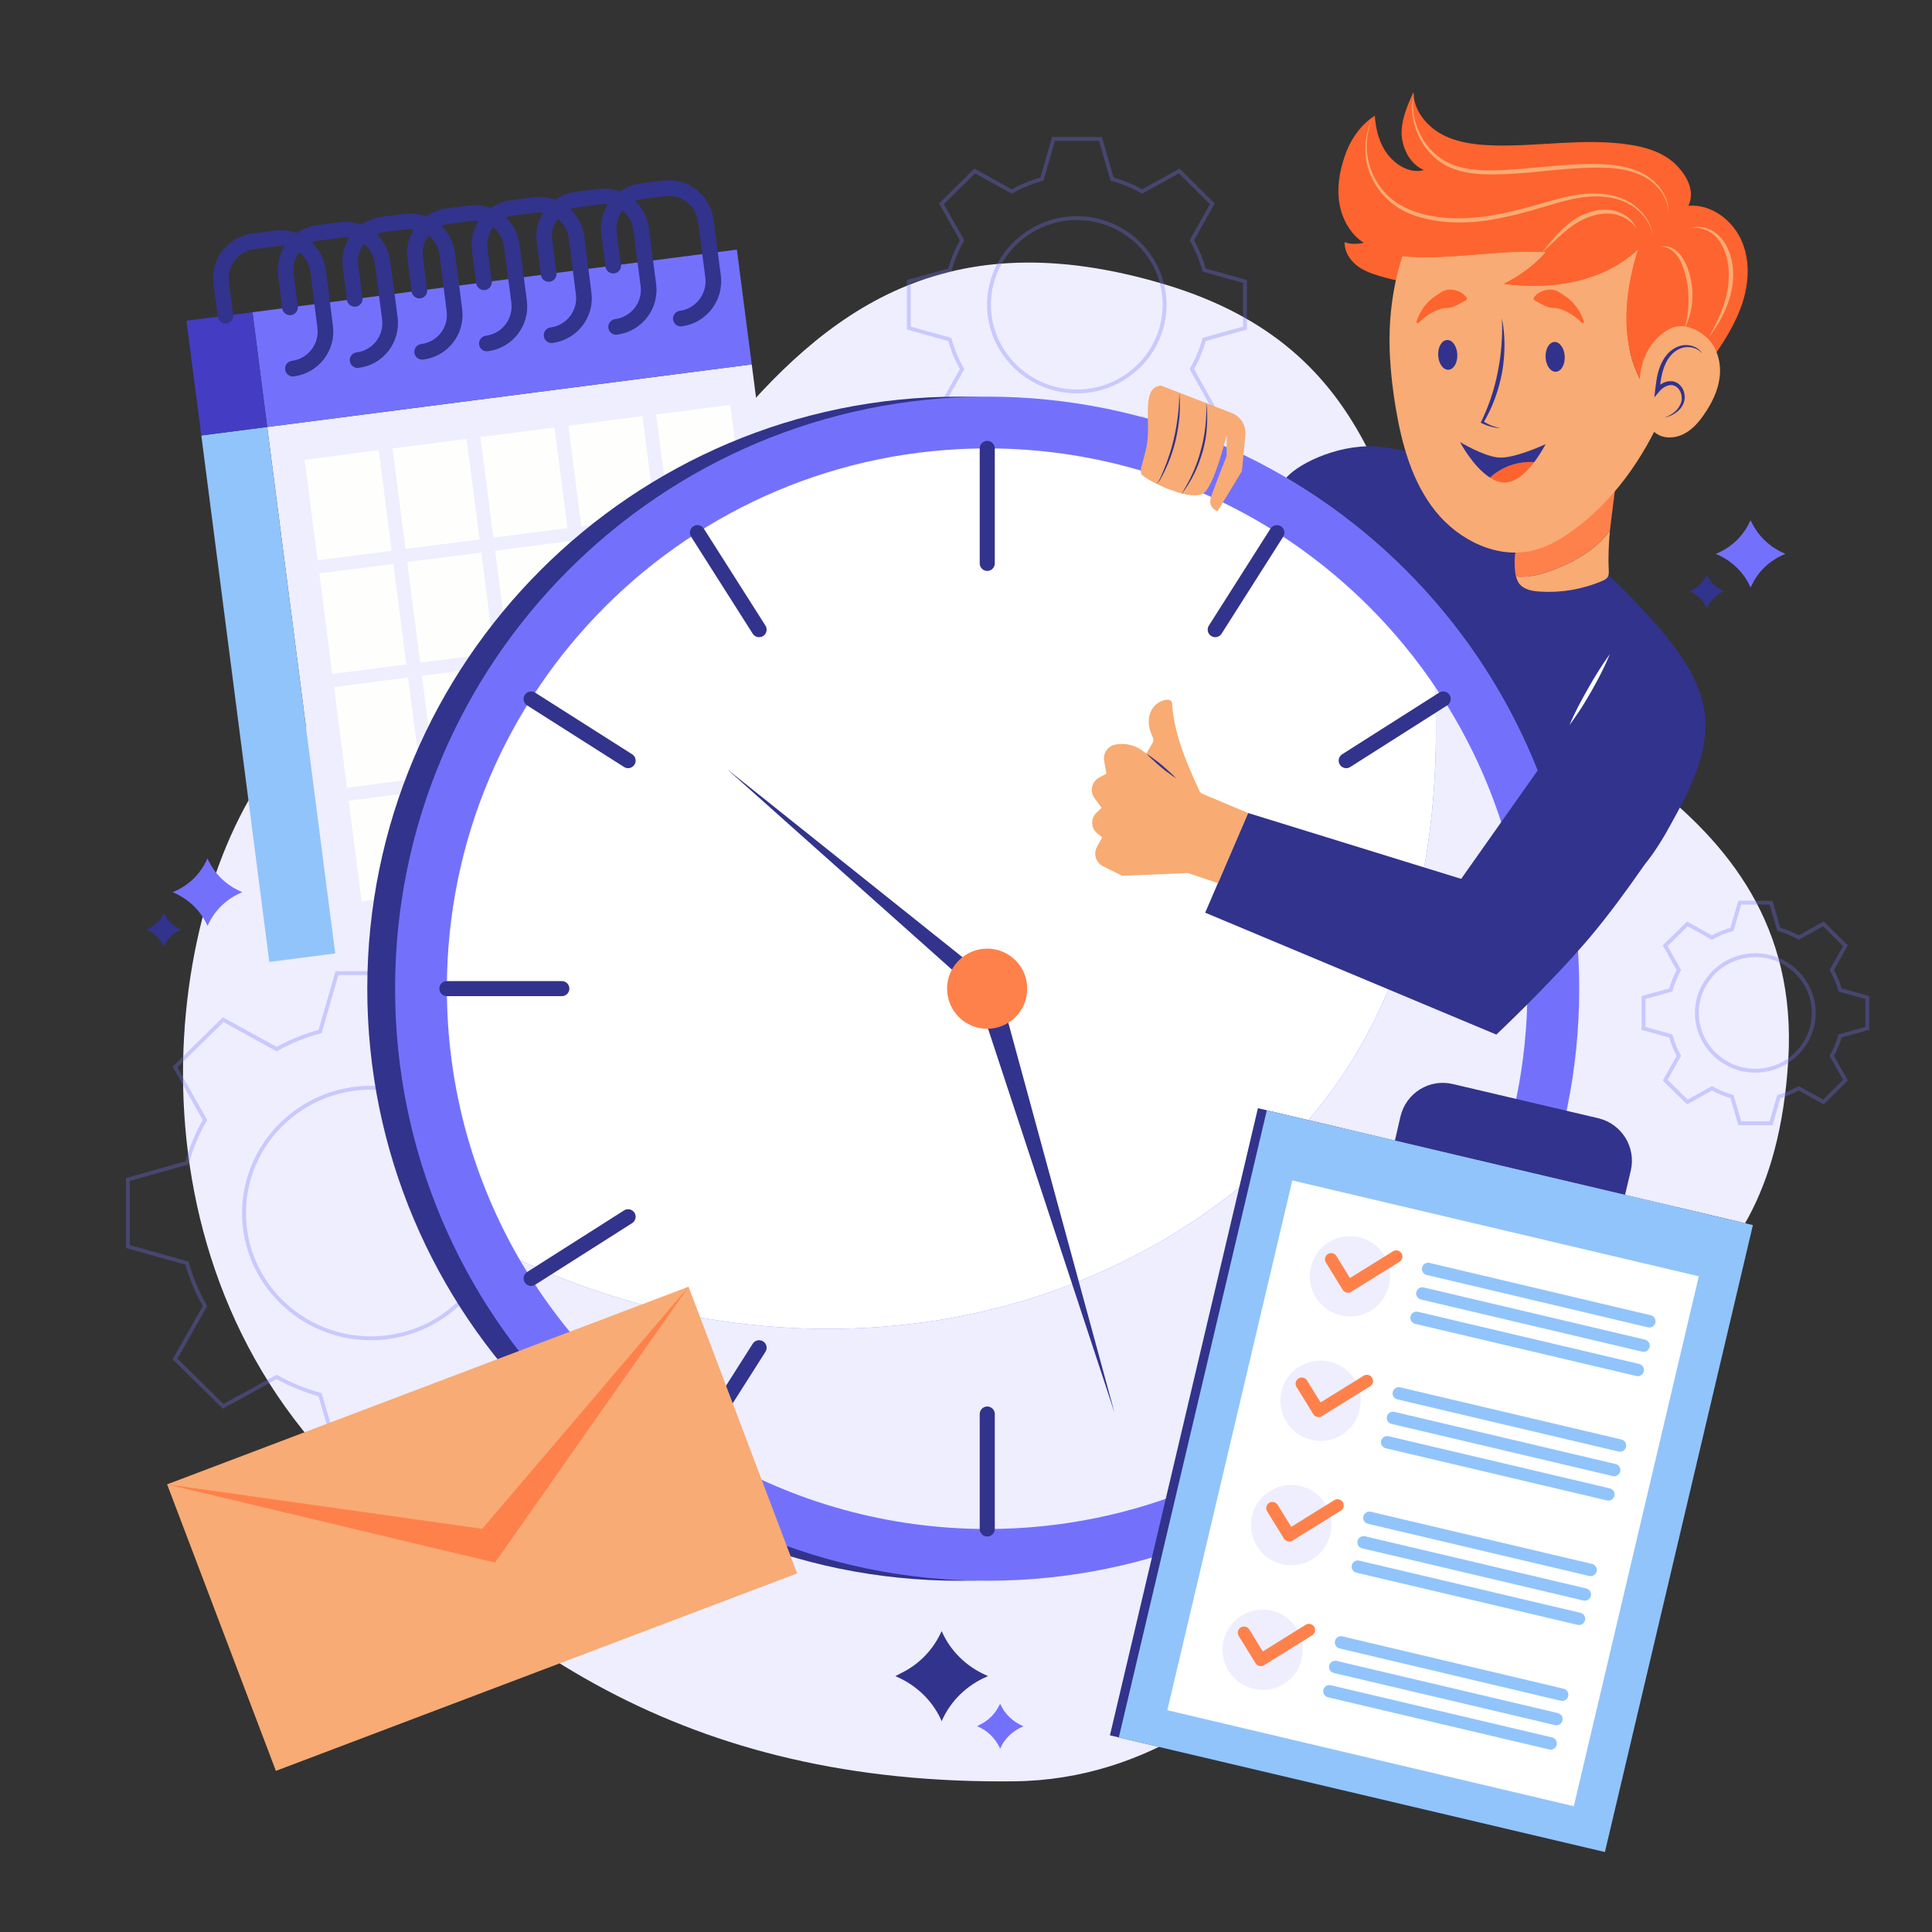 <svg version="1.2" xmlns="http://www.w3.org/2000/svg" viewBox="0 0 1000 1000" width="1000" height="1000">
	<rect x="0" y="0" width="1000" height="1000" fill="#333333" stroke="none"/>
	<title>4891582</title>
	<style>
		.s0 { fill: #eeeeff } 
		.s1 { fill: none;stroke: #7371fc;stroke-miterlimit:10;stroke-width: 2 } 
		.s2 { fill: #32338c } 
		.s3 { fill: #7371fc } 
		.s4 { fill: #f8ab73 } 
		.s5 { fill: #fe814b } 
		.s6 { fill: #fe642f } 
		.s7 { fill: #f8ab74 } 
		.s8 { fill: #fe632e } 
		.s9 { fill: #32328c } 
		.s10 { fill: #fe642e } 
		.s11 { opacity: .4;mix-blend-mode: multiply;fill: #f8ab74 } 
		.s12 { fill: #91c4fb } 
		.s13 { fill: #443dc3 } 
		.s14 { fill: #fefffd } 
		.s15 { fill: none;stroke: #32338c;stroke-linecap: round;stroke-linejoin: round;stroke-width: 8.1 } 
		.s16 { fill: #ffffff } 
		.s17 { fill: none;stroke: #32338c;stroke-linecap: round;stroke-linejoin: round;stroke-width: 7.8 } 
		.s18 { fill: #eeeefe } 
		.s19 { fill: none;stroke: #fe814b;stroke-linecap: round;stroke-linejoin: round;stroke-width: 6.4 } 
		.s20 { fill: none;stroke: #91c4fb;stroke-linecap: round;stroke-linejoin: round;stroke-width: 6.4 } 
		.s21 { mix-blend-mode: multiply;fill: #91c4fb } 
		.s22 { fill: #f8ab72 } 
	</style>
	<g id="BACKGROUND">
		<g id="&lt;Group&gt;">
			<path id="&lt;Path&gt;" class="s0" d="m161.8 746.4c-106.4-125.3-69.1-311-5.8-367.3 63.4-56.3 163.9-87.2 217.7-152.9 53.9-65.8 115.9-112.9 229.2-79 113.4 34 111.7 122.1 145.7 176.6 34 54.6 185.6 85 177 225-8.6 139.9-104.9 139.7-148.7 174.2-43.9 34.4-113.2 197.3-251.7 199-169.8 2-273.3-69.6-363.4-175.6z"/>
			<g id="&lt;Group&gt;">
				<g id="&lt;Group&gt;" style="opacity: .3">
					<path id="&lt;Compound Path&gt;" fill-rule="evenodd" class="s1" d="m569.6 71.9l6 20.8c5.5 1.5 10.7 3.7 15.6 6.4l19.2-10.6 17.1 17-10.6 18.9c2.7 4.8 4.9 10 6.4 15.4l21.1 5.9v24.1l-21.1 5.9c-1.5 5.4-3.7 10.6-6.4 15.3l10.6 19-17.1 17-19.2-10.6c-4.9 2.7-10.1 4.9-15.6 6.4l-6 20.8h-24.3l-6-20.8c-5.5-1.5-10.8-3.7-15.6-6.4l-19.2 10.6-17.2-17 10.7-19c-2.8-4.7-4.9-9.9-6.4-15.3l-21.2-5.9v-24.1l21.2-5.9c1.5-5.4 3.6-10.6 6.4-15.4l-10.7-18.9 17.2-17 19.2 10.6c4.8-2.7 10.1-4.9 15.6-6.4l6-20.8zm-57.7 85.8c0 24.8 20.5 44.9 45.5 44.9 25 0 45.4-20.1 45.4-44.9 0-24.7-20.4-44.8-45.4-44.8-25 0-45.5 20.1-45.5 44.8z"/>
				</g>
				<g id="&lt;Group&gt;" style="opacity: .3">
					<path id="&lt;Compound Path&gt;" fill-rule="evenodd" class="s1" d="m916.7 467.2l4 13.8c3.6 1 7.1 2.4 10.3 4.3l12.8-7.1 11.4 11.3-7.1 12.6c1.9 3.2 3.3 6.7 4.3 10.3l14.1 3.9v16l-14.1 3.9c-1 3.6-2.4 7.1-4.3 10.3l7.1 12.6-11.4 11.3-12.8-7.1c-3.2 1.8-6.7 3.3-10.3 4.3l-4 13.8h-16.2l-4-13.8c-3.7-1-7.1-2.5-10.4-4.3l-12.7 7.1-11.5-11.3 7.1-12.6c-1.8-3.2-3.2-6.7-4.2-10.3l-14.1-3.9v-16l14.1-3.9c1-3.6 2.4-7.1 4.2-10.3l-7.1-12.6 11.5-11.3 12.7 7.1c3.3-1.9 6.7-3.3 10.4-4.3l4-13.8zm-38.4 57.1c0 16.4 13.6 29.9 30.3 29.9 16.6 0 30.2-13.5 30.2-29.9 0-16.4-13.6-29.9-30.2-29.9-16.7 0-30.3 13.5-30.3 29.9z"/>
				</g>
				<g id="&lt;Group&gt;" style="opacity: .3">
					<path id="&lt;Compound Path&gt;" fill-rule="evenodd" class="s1" d="m209.6 503.7l8.7 30.2c7.9 2.1 15.5 5.2 22.5 9.1l27.8-15.2 24.8 24.5-15.5 27.4c4 6.9 7.1 14.4 9.3 22.2l30.6 8.6v34.7l-30.6 8.6c-2.2 7.8-5.3 15.3-9.3 22.2l15.5 27.4-24.8 24.5-27.8-15.2c-7 3.9-14.6 7-22.5 9.2l-8.7 30.1h-35.2l-8.7-30.1c-7.9-2.2-15.5-5.3-22.5-9.2l-27.7 15.2-24.9-24.5 15.5-27.4c-4-6.9-7.1-14.4-9.3-22.2l-30.6-8.6v-34.7l30.6-8.6c2.2-7.8 5.3-15.3 9.3-22.2l-15.5-27.4 24.9-24.5 27.7 15.2c7-3.9 14.6-7 22.5-9.1l8.7-30.2zm-83.3 124.2c0 35.7 29.5 64.8 65.7 64.8 36.2 0 65.7-29.1 65.7-64.8 0-35.8-29.5-64.9-65.7-64.9-36.2 0-65.7 29.1-65.7 64.9z"/>
				</g>
			</g>
			<g id="&lt;Group&gt;">
				<g id="&lt;Group&gt;">
					<path id="&lt;Path&gt;" class="s2" d="m487.4 890.9c4.5-10.4 13-18.7 23.7-23.2l0.4-0.1-1.5-0.7c-10-4.5-18-12.4-22.4-22.2l-0.2-0.4-1.1 2.2c-4.3 8.4-11.2 15.3-19.9 19.5l-3 1.6h0.1c10.3 4.3 18.6 12.1 23.3 21.9z"/>
					<path id="&lt;Path&gt;" class="s3" d="m517.7 905.1c2.2-5.2 6.5-9.3 11.9-11.5l0.1-0.1-0.7-0.3c-5-2.3-9-6.2-11.2-11.1l-0.1-0.3-0.6 1.1c-2.1 4.3-5.6 7.7-9.9 9.8l-1.5 0.8h0.1c5.1 2.1 9.2 6 11.6 11z"/>
				</g>
				<g id="&lt;Group&gt;">
					<path id="&lt;Path&gt;" class="s3" d="m906.1 304.1c-3.4-7.8-9.8-14-17.8-17.3l-0.2-0.1 1.1-0.5c7.5-3.3 13.4-9.2 16.7-16.6l0.2-0.3 0.8 1.6c3.2 6.3 8.4 11.5 14.9 14.7l2.3 1.1-0.2 0.1c-7.7 3.1-13.9 8.9-17.3 16.3z"/>
					<path id="&lt;Path&gt;" class="s2" d="m883.4 314.8c-1.7-3.9-4.8-7-8.8-8.7h-0.2l0.6-0.3c3.7-1.6 6.7-4.6 8.4-8.3v-0.1l0.4 0.8c1.6 3.1 4.3 5.7 7.5 7.3l1.1 0.6c-3.9 1.6-7 4.5-8.7 8.2z"/>
				</g>
				<g id="&lt;Group&gt;">
					<path id="&lt;Path&gt;" class="s3" d="m107.4 479.2c-3.4-7.7-9.7-13.9-17.8-17.3l-0.2-0.1 1.1-0.5c7.5-3.3 13.4-9.2 16.7-16.6l0.2-0.3 0.8 1.6c3.2 6.4 8.4 11.5 14.9 14.7l2.3 1.1-0.2 0.1c-7.6 3.1-13.8 9-17.3 16.3z"/>
					<path id="&lt;Path&gt;" class="s2" d="m84.8 489.9c-1.7-3.9-4.9-7-8.9-8.6l-0.1-0.1 0.5-0.2c3.7-1.7 6.7-4.7 8.4-8.3l0.1-0.2 0.4 0.8c1.6 3.2 4.2 5.7 7.4 7.3l1.1 0.6c-3.9 1.6-7 4.5-8.7 8.2z"/>
				</g>
			</g>
		</g>
	</g>
	<g id="OBJECTS">
		<g id="&lt;Group&gt;">
			<path id="&lt;Path&gt;" class="s2" d="m715.6 231.4c14.7 1.9 28.9 6.7 42.1 13.5 38.3 19.9 72.7 47.2 100.9 79.9 11.3 13.2 22.1 28.2 23.9 45.6 2 19.8-8 38.7-17.6 56.1-8.1 14.6-17.8 30.5-33.9 34.7-13.1 3.4-26.9-2.1-38.8-8.7-46.5-25.9-81.4-70.1-101.4-119.4-9.7-24-13.4-46.7-11.7-72.4 0.5-7.2-18.4-7.8-13.3-13.5 7.2-8.1 29.6-18.4 49.8-15.8z"/>
			<g id="&lt;Group&gt;">
				<path id="&lt;Path&gt;" class="s4" d="m833.3 274.6q-2.3 3.1-5 5.8c-6.4 6.1-14.2 10.5-22.4 13.8-6.1 2.5-12.5 4.4-19 4.3q-1.1 0-2.2-0.1c0.3 1.2 0.8 2.4 1.5 3.5 2.4 3.3 6.9 4.1 11 4.3 10.9 0.7 22-1.2 32.1-5.5 1.1-0.5 2.2-1 2.9-2.1 0.6-1 0.5-2.3 0.5-3.5-0.4-7 0-13.8 0.6-20.5z"/>
				<path id="&lt;Path&gt;" class="s5" d="m805.9 294.2c8.2-3.3 16-7.7 22.4-13.8q2.7-2.7 5-5.8c1.2-11.1 3.1-22 3.6-33.3-11.3-2.7-29.7 9.1-37.6 16.6-10.2 9.6-16.7 23.7-15.1 37.6q0.1 1.5 0.5 2.9 1.1 0.1 2.2 0.1c6.5 0.1 12.9-1.8 19-4.3z"/>
			</g>
			<path id="&lt;Path&gt;" class="s6" d="m882.5 190.9c6.9-9.7 13.9-19.6 18.2-30.8 4.3-11.1 5.6-23.9 1-34.9-4.6-11.1-15.9-19.7-27.8-18.7 3.7-7.6-0.9-16.1-7.1-21.9-6.3-5.8-14.8-8.4-23.3-9.7-23.8-3.7-48.2 1.3-72.3 0.3-8.9-0.4-18-1.7-25.7-6.1-7.7-4.5-13.9-12.5-13.9-21.4-3.1 6.7-6.6 14.9-6.1 22.4 0.6 7.4 4.6 15 11.5 17.9-6.9 2-14.2-2.3-18.6-7.9-4.5-5.7-6.3-13-6.8-20.2-7.6 4.8-12.9 12.8-15.7 21.3-2.6 7.8-4 16.1-2.6 24.2 1.4 8.1 5.7 15.9 12.6 20.3-3.3 0.6-6.9 0.9-9.9-0.4-0.2 4.6 2.4 8.9 5.9 11.8 3.5 2.9 7.9 4.5 12.3 5.8 15 4.5 30.8 5.7 46.1 8.7 36.3 7.1 69.9 23.9 104.4 37.2 4.8 1.9 12.8 3.4 17.8 2.1z"/>
			<g id="&lt;Group&gt;">
				<path id="&lt;Path&gt;" class="s7" d="m844.6 185.5c-5.2-18.4-2.4-38.3 3.3-56.5-18.1 17-44.8 21.3-69.5 17.9 8.2-4 15.7-9.6 21.8-16.4-24.5-1.6-49.8 4.4-74.3 2.1-2.8 8.5-4.6 17.3-5.6 25.5-2.2 17.6-0.8 35.4 2.1 52.9 3.2 19.1 8.5 38.5 20.6 53.6 12.1 15.1 32.2 25 51 20.2 7-1.8 13.3-5.4 19.2-9.6 21.7-15.4 37.4-37.9 48-62.3-7.8-7.3-13.6-17.1-16.6-27.4z"/>
				<path id="&lt;Path&gt;" class="s6" d="m800.2 130.5c-6.1 6.8-13.6 12.4-21.8 16.4 24.7 3.4 51.4-0.9 69.5-17.9-5.7 18.2-8.5 38.1-3.3 56.5 3 10.3 8.8 20.1 16.6 27.4q2.1-4.8 3.9-9.6c5.1-14 8.9-28.6 9-43.4 0.1-14.9-3.5-30-12.1-42.1-12.1-17.1-32.6-26.5-53.1-30.4-10.1-1.9-20.5-2.6-30.5-0.6-13.3 2.6-31.5 10.1-40.1 21.3-5.4 7-9.5 15.6-12.4 24.5 24.5 2.3 49.8-3.7 74.3-2.1z"/>
			</g>
			<g id="&lt;Group&gt;">
				<path id="&lt;Path&gt;" class="s4" d="m851 185.6c-2.9 7.6-2.9 16.1-1.4 24.1 1.1 6.2 3.6 12.9 9.3 15.6 4.2 2 9.4 1.2 13.4-1.1 4.1-2.3 7.2-6 9.8-9.8 4-5.8 7.2-12.3 8-19.3 0.8-6.9-1-14.4-5.8-19.5-4.7-5-12.9-8.7-19.4-5.7-6.5 3-11.4 9.1-13.9 15.7z"/>
				<g id="&lt;Group&gt;">
					<path id="&lt;Path&gt;" class="s2" d="m881.1 183c-2.1-2.6-5.5-3.6-8.6-3.3-3.1 0.3-5.9 2.1-7.9 4.5-2 2.4-3.3 5.4-4.1 8.4-0.8 3.1-1.2 6.3-1.6 9.6l-1.9-0.8c1.9-2.4 4.8-4.3 8.2-4.1 1.7 0.1 3.3 0.9 4.4 2.1 1.2 1.2 1.9 2.7 2.2 4.2 0.3 1.5 0.3 3.1-0.2 4.6-0.5 1.5-1.3 2.8-2.3 3.8-2.1 2.2-4.8 3.5-7.6 4.1 2.6-1 5.1-2.5 6.8-4.7 0.8-1.1 1.5-2.3 1.8-3.6 0.3-1.2 0.2-2.6-0.1-3.8-0.7-2.6-2.7-4.6-5.1-4.7-2.4 0-4.8 1.5-6.4 3.5l-2.4 2.9 0.4-3.8c0.4-3.2 0.8-6.6 1.7-9.8 1-3.3 2.5-6.5 4.9-9.1 2.3-2.5 5.6-4.3 9.1-4.4 3.4-0.1 7.1 1.5 8.7 4.4z"/>
				</g>
			</g>
			<g id="&lt;Group&gt;">
				<path id="&lt;Path&gt;" class="s2" d="m777.4 164.8c1.8 9.1 1.7 18.6 0.1 27.8-1.7 9.2-4.9 18.2-9.7 26.2l-0.2-0.8c1.3 0.8 2.7 1.6 4.2 2.2q2.3 0.9 4.7 1.4-2.5-0.1-4.9-0.8c-1.6-0.4-3.1-1-4.6-1.7l-0.6-0.3 0.3-0.6c4-8.3 6.9-17 8.6-26 1.8-9 2.5-18.1 2.1-27.4z"/>
			</g>
			<g id="&lt;Group&gt;">
				<path id="&lt;Path&gt;" class="s8" d="m771.2 247.2c2.1 1.4 4.3 2.3 6.6 2.5 6.3 0.6 12.2-5.1 16.3-10.5-8.3-0.6-16.8 2.4-22.9 8z"/>
				<path id="&lt;Path&gt;" class="s2" d="m775.5 236.8c-8-0.8-19.8-8-19.8-8 0 0 6.7 12.8 15.5 18.4 6.1-5.6 14.6-8.6 22.9-8 3.6-4.8 5.9-9.3 5.9-9.3 0 0-16.5 7.7-24.5 6.9z"/>
			</g>
			<path id="&lt;Path&gt;" class="s9" d="m754.3 183.4c0.2 4.3-1.8 7.8-4.6 8-2.7 0.1-5.1-3.2-5.3-7.5-0.2-4.2 1.8-7.8 4.6-7.9 2.7-0.2 5.1 3.2 5.3 7.4z"/>
			<path id="&lt;Path&gt;" class="s9" d="m809.9 184.5c0.2 4.2-1.8 7.8-4.6 7.9-2.7 0.2-5.1-3.2-5.3-7.4-0.2-4.3 1.8-7.9 4.6-8 2.7-0.1 5.1 3.2 5.3 7.5z"/>
			<g id="&lt;Group&gt;">
				<path id="&lt;Path&gt;" class="s10" d="m733.1 166.9c0.7-2.6 1.9-5.1 3.5-7.4q1.2-1.7 2.7-3.3 1.6-1.5 3.4-2.8c1.2-0.8 2.5-1.7 3.8-2.5 1.4-0.7 2.9-1.1 4.5-1 3.1 0.2 6.4 1.4 8.3 4.5l-0.3 0.9c-3 1.7-4.9 2.7-6.9 3.5-0.9 0.4-1.9 0.5-2.9 0.6-1.1 0-2.2 0.1-3.2 0.4q-1.6 0.5-3.2 1.2-1.5 0.7-3.1 1.7c-2 1.2-3.9 2.9-5.8 4.7z"/>
			</g>
			<g id="&lt;Group&gt;">
				<path id="&lt;Path&gt;" class="s10" d="m819.1 167.4c-1.8-1.8-3.8-3.5-5.8-4.7q-1.5-1-3.1-1.7-1.6-0.7-3.1-1.2c-1.1-0.3-2.2-0.4-3.2-0.4-1.1-0.1-2.1-0.2-3-0.6-2-0.8-3.9-1.8-6.9-3.5l-0.3-0.9c1.9-3.1 5.2-4.3 8.3-4.5 1.6-0.1 3.1 0.3 4.5 1 1.4 0.8 2.6 1.7 3.8 2.5q1.9 1.3 3.4 2.8 1.5 1.6 2.7 3.3c1.6 2.3 2.8 4.8 3.5 7.4z"/>
			</g>
			<g id="&lt;Group&gt;">
				<path id="&lt;Path&gt;" class="s11" d="m751.5 219.3c0 3.4-4.6 6.2-10.3 6.2-5.7 0-10.3-2.8-10.3-6.2 0-3.4 4.6-6.1 10.3-6.1 5.7 0 10.3 2.7 10.3 6.1z"/>
				<path id="&lt;Path&gt;" class="s11" d="m822.8 219.3c0 3.4-4.6 6.2-10.3 6.2-5.6 0-10.2-2.8-10.2-6.2 0-3.4 4.6-6.1 10.2-6.1 5.7 0 10.3 2.7 10.3 6.1z"/>
			</g>
			<g id="&lt;Group&gt;">
				<g id="&lt;Group&gt;">
					<path id="&lt;Path&gt;" class="s7" d="m732 48c-1.5 7-0.4 14.4 2.7 20.7 2.9 6.3 7.8 11.8 14 15.1 6.1 3.2 13.2 4.2 20.3 4.4 7 0.1 14.2-0.4 21.2-1.1 14.2-1.1 28.5-3 42.9-1.9 7.2 0.7 14.5 2.4 20.5 6.6 3 2.2 5.5 4.8 7.3 8 1.8 3.1 2.9 6.7 2.7 10.3-0.1-3.6-1.3-7-3.2-10-1.9-3-4.5-5.5-7.4-7.4-5.9-3.9-13-5.3-20-5.8-14.2-0.7-28.3 1.2-42.6 2.5-7.1 0.5-14.3 1-21.5 0.8-7.1-0.2-14.6-1.2-21.1-4.9-6.4-3.7-11.3-9.5-14.1-16.2-2.8-6.6-3.7-14.2-1.7-21.1z"/>
				</g>
				<g id="&lt;Group&gt;">
					<path id="&lt;Path&gt;" class="s7" d="m855.5 122.3c-1.2-8.2-7.5-14.8-14.8-17.9-7.5-3.2-15.9-3.3-23.8-1.9-8 1.4-15.8 4-23.7 6.3-7.9 2.2-15.9 4.2-24.1 5.4-8.2 1.1-16.5 1.3-24.8 0.2-8.1-1.2-16.5-3.5-23.2-8.7-6.7-5.1-11.5-12.4-13.5-20.5-1.8-8.1-0.9-16.8 2.8-24.2-3.2 7.5-3.9 16.1-1.7 23.9 2.1 7.8 6.9 14.8 13.4 19.5 6.5 4.6 14.5 6.9 22.5 8 8 1 16.2 0.7 24.2-0.4 8.1-1.1 16-3 23.9-5.2 7.8-2.1 15.7-4.8 23.9-6 8.2-1.2 16.9-0.9 24.5 2.6 3.8 1.8 7.2 4.4 9.7 7.7 2.6 3.2 4.4 7.1 4.7 11.2z"/>
				</g>
				<g id="&lt;Group&gt;">
					<path id="&lt;Path&gt;" class="s7" d="m847.1 118.5c-2.6-4.3-7.2-6.9-11.9-7.7-4.7-0.7-9.6 0.1-14 2-4.5 1.8-8.5 4.7-12.2 7.9-3.7 3.3-7.2 6.8-11 10.2 3.1-3.9 6.2-7.9 9.8-11.4 3.6-3.6 7.7-6.8 12.5-8.8 2.4-0.9 4.9-1.6 7.5-2 2.6-0.2 5.3-0.2 7.8 0.4 2.5 0.6 4.9 1.8 7 3.3 2 1.7 3.6 3.7 4.5 6.1z"/>
				</g>
				<g id="&lt;Group&gt;">
					<path id="&lt;Path&gt;" class="s7" d="m875.2 118.1c2.8-1 6.1-0.8 8.9 0.3 2.9 1.1 5.4 3.1 7.4 5.6 3.8 4.9 5.4 11.2 5.6 17.2 0.1 6.2-1.2 12.3-3.5 17.8q-1.8 4.2-4 8.1c-1.6 2.6-3.3 5.1-5.1 7.4 1.4-2.6 2.9-5.2 4.1-7.9q2-4 3.4-8.2c1.9-5.5 3-11.3 2.8-17.1-0.1-5.7-1.5-11.6-4.7-16.3-1.6-2.4-3.8-4.4-6.4-5.6-2.6-1.3-5.6-1.8-8.5-1.3z"/>
				</g>
				<g id="&lt;Group&gt;">
					<path id="&lt;Path&gt;" class="s7" d="m859.5 127.6c2.1-0.5 4.4 0 6.3 1 2 1 3.6 2.6 4.8 4.5 2.5 3.6 3.8 7.8 4.7 12 0.8 4.2 0.9 8.6 0.4 12.8q-0.4 3.2-1.4 6.3-0.5 1.5-1 3c-0.2 0.5-0.4 1-0.8 1.5-0.3 0.4-0.9 0.8-1.4 0.5 0.6 0.2 0.9-0.3 1.2-0.7 0.2-0.4 0.3-0.9 0.4-1.5q0.3-1.5 0.6-3c0.3-2.1 0.5-4.2 0.6-6.2 0.2-4.1 0-8.3-0.8-12.3-0.8-4-1.9-8-3.9-11.5-1-1.7-2.3-3.3-4-4.5-1.6-1.2-3.6-1.9-5.7-1.9z"/>
				</g>
			</g>
		</g>
		<g id="&lt;Group&gt;">
			<path id="&lt;Path&gt;" class="s0" d="m424.3 461.2l-250.8 32.3-35.2-272.5 250.8-32.4z"/>
			<path id="&lt;Path&gt;" class="s3" d="m389.1 188.6l-250.8 32.4-7.6-59.4 250.7-32.4z"/>
			<path id="&lt;Path&gt;" class="s12" d="m173.5 493.5l-34.1 4.4-35.2-272.5 34.1-4.4z"/>
			<path id="&lt;Path&gt;" class="s13" d="m138.3 221l-34.1 4.4-7.7-59.4 34.2-4.4z"/>
			<path id="&lt;Path&gt;" class="s14" d="m202.7 285.1l-38.3 4.9-6.7-52 38.3-5z"/>
			<path id="&lt;Path&gt;" class="s14" d="m248.2 279.2l-38.3 4.9-6.7-52 38.3-4.9z"/>
			<path id="&lt;Path&gt;" class="s14" d="m293.7 273.3l-38.3 5-6.7-52.1 38.3-4.9z"/>
			<path id="&lt;Path&gt;" class="s14" d="m339.2 267.5l-38.3 4.9-6.7-52 38.3-5z"/>
			<path id="&lt;Path&gt;" class="s14" d="m384.7 261.6l-38.3 4.9-6.8-52 38.4-4.9z"/>
			<path id="&lt;Path&gt;" class="s14" d="m210.3 343.9l-38.3 4.9-6.7-52 38.3-4.9z"/>
			<path id="&lt;Path&gt;" class="s14" d="m255.8 338l-38.3 5-6.7-52.1 38.3-4.9z"/>
			<path id="&lt;Path&gt;" class="s14" d="m301.3 332.1l-38.3 5-6.7-52 38.3-5z"/>
			<path id="&lt;Path&gt;" class="s14" d="m346.8 326.3l-38.3 4.9-6.8-52 38.4-4.9z"/>
			<path id="&lt;Path&gt;" class="s14" d="m392.3 320.4l-38.4 5-6.7-52.1 38.3-4.9z"/>
			<path id="&lt;Path&gt;" class="s14" d="m217.9 402.7l-38.3 5-6.7-52.1 38.3-4.9z"/>
			<path id="&lt;Path&gt;" class="s14" d="m263.4 396.8l-38.3 5-6.7-52 38.3-5z"/>
			<path id="&lt;Path&gt;" class="s14" d="m308.9 391l-38.3 4.9-6.7-52 38.3-5z"/>
			<path id="&lt;Path&gt;" class="s14" d="m354.4 385.1l-38.4 5-6.7-52.1 38.4-4.9z"/>
			<path id="&lt;Path&gt;" class="s14" d="m399.9 379.2l-38.4 5-6.7-52 38.3-5z"/>
			<path id="&lt;Path&gt;" class="s14" d="m225.5 461.5l-38.3 5-6.7-52 38.3-5z"/>
			<path id="&lt;Path&gt;" class="s14" d="m271 455.7l-38.3 4.9-6.7-52 38.3-5z"/>
			<path id="&lt;Path&gt;" class="s14" d="m316.5 449.8l-38.3 4.9-6.8-52 38.4-4.9z"/>
			<path id="&lt;Path&gt;" class="s14" d="m362 443.9l-38.4 5-6.7-52.1 38.3-4.9z"/>
			<path id="&lt;Path&gt;" class="s14" d="m407.4 438.1l-38.3 4.9-6.7-52 38.3-5z"/>
			<path id="&lt;Path&gt;" class="s15" d="m116.7 163.4l-2.2-16.9c-1.4-10.6 6.1-20.3 16.7-21.6l11.7-1.5c10.6-1.4 20.3 6.1 21.7 16.6l3.7 29.1c1.4 10.6-6.1 20.3-16.7 21.7"/>
			<path id="&lt;Path&gt;" class="s15" d="m150.1 159.1l-2.1-16.9c-1.4-10.6 6.1-20.3 16.7-21.7l11.7-1.5c10.6-1.3 20.2 6.1 21.6 16.7l3.8 29.1c1.3 10.6-6.1 20.3-16.7 21.6"/>
			<path id="&lt;Path&gt;" class="s15" d="m183.6 154.7l-2.2-16.8c-1.3-10.6 6.1-20.3 16.7-21.7l11.7-1.5c10.6-1.3 20.3 6.1 21.7 16.7l3.7 29.1c1.4 10.6-6.1 20.3-16.7 21.6"/>
			<path id="&lt;Path&gt;" class="s15" d="m217.1 150.4l-2.2-16.9c-1.4-10.5 6.1-20.2 16.7-21.6l11.7-1.5c10.6-1.4 20.3 6.1 21.6 16.7l3.8 29.1c1.3 10.6-6.1 20.2-16.7 21.6"/>
			<path id="&lt;Path&gt;" class="s15" d="m250.5 146.1l-2.2-16.9c-1.3-10.6 6.1-20.2 16.7-21.6l11.8-1.5c10.5-1.4 20.2 6.1 21.6 16.7l3.7 29.1c1.4 10.5-6.1 20.2-16.6 21.6"/>
			<path id="&lt;Path&gt;" class="s15" d="m284 141.8l-2.2-16.9c-1.4-10.6 6.1-20.3 16.7-21.6l11.7-1.5c10.6-1.4 20.3 6.1 21.6 16.7l3.8 29c1.4 10.6-6.1 20.3-16.7 21.7"/>
			<path id="&lt;Path&gt;" class="s15" d="m317.4 137.5l-2.2-16.9c-1.3-10.6 6.2-20.3 16.7-21.6l11.8-1.5c10.6-1.4 20.2 6.1 21.6 16.6l3.8 29.1c1.3 10.6-6.2 20.3-16.7 21.7"/>
		</g>
		<g id="&lt;Group&gt;">
			<path id="&lt;Path&gt;" class="s2" d="m803 511.7c0 169.3-137.2 306.5-306.5 306.5-169.2 0-306.4-137.2-306.4-306.5 0-169.2 137.2-306.4 306.4-306.4 169.3 0 306.5 137.2 306.5 306.4z"/>
			<path id="&lt;Path&gt;" class="s3" d="m817.4 511.7c0 169.3-137.2 306.5-306.4 306.5-169.3 0-306.5-137.2-306.5-306.5 0-169.2 137.2-306.4 306.5-306.4 169.2 0 306.4 137.2 306.4 306.4z"/>
			<g id="&lt;Group&gt;">
				<path id="&lt;Path&gt;" class="s16" d="m558.7 663.1c55.4-22.3 105.5-59.5 138.1-109.4 37.8-58.1 49.2-128.4 45.9-198.4-50.2-74.3-135.3-123.2-231.7-123.2-154.5 0-279.7 125.2-279.7 279.6 0 51.2 13.8 99.2 37.8 140.5 89.8 42.4 197.3 48.1 289.6 10.9z"/>
				<path id="&lt;Path&gt;" class="s0" d="m742.7 355.3c3.3 70-8.1 140.3-45.9 198.4-32.6 49.9-82.7 87.1-138.1 109.4-92.3 37.2-199.8 31.5-289.6-10.9 48.4 83.2 138.6 139.2 241.9 139.2 154.4 0 279.6-125.2 279.6-279.7 0-57.9-17.7-111.8-47.9-156.4z"/>
			</g>
			<path id="&lt;Path&gt;" class="s2" d="m507.9 515.4l-131.6-117.3 137.7 110z"/>
			<path id="&lt;Path&gt;" class="s2" d="m516.2 508.4l60.7 222.9-71.2-216.2z"/>
			<path id="&lt;Path&gt;" class="s5" d="m531.7 511.7c0 11.5-9.3 20.8-20.7 20.8-11.5 0-20.8-9.3-20.8-20.8 0-11.4 9.3-20.7 20.8-20.7 11.4 0 20.7 9.3 20.7 20.7z"/>
			<g id="&lt;Group&gt;">
				<path id="&lt;Path&gt;" class="s17" d="m511 232.1v59.5"/>
				<path id="&lt;Path&gt;" class="s17" d="m511 731.9v59.5"/>
				<path id="&lt;Path&gt;" class="s17" d="m790.6 511.7h-59.5"/>
				<path id="&lt;Path&gt;" class="s17" d="m290.8 511.7h-59.5"/>
			</g>
			<g id="&lt;Group&gt;">
				<path id="&lt;Path&gt;" class="s17" d="m274.9 361.8l50.2 31.9"/>
				<path id="&lt;Path&gt;" class="s17" d="m696.8 629.8l50.2 31.9"/>
				<path id="&lt;Path&gt;" class="s17" d="m660.9 275.7l-31.9 50.2"/>
				<path id="&lt;Path&gt;" class="s17" d="m392.9 697.6l-31.9 50.2"/>
			</g>
			<g id="&lt;Group&gt;">
				<path id="&lt;Path&gt;" class="s17" d="m747 361.8l-50.2 31.9"/>
				<path id="&lt;Path&gt;" class="s17" d="m325.1 629.8l-50.2 31.9"/>
				<path id="&lt;Path&gt;" class="s17" d="m361 275.7l31.9 50.2"/>
				<path id="&lt;Path&gt;" class="s17" d="m629 697.6l31.9 50.2"/>
			</g>
		</g>
		<g id="&lt;Group&gt;">
			<path id="&lt;Path&gt;" class="s7" d="m412.6 814.4l-269.8 102.2-56.3-148.3 269.9-102.3z"/>
			<path id="&lt;Path&gt;" class="s5" d="m249.6 791.3l-163.1-23 169.7 40.5 100.2-142.8z"/>
		</g>
		<g id="&lt;Group&gt;">
			<g id="&lt;Group&gt;">
				<path id="&lt;Path&gt;" class="s2" d="m826.1 957.5l-251.6-59.3 76.6-324.6 251.6 59.4z"/>
				<path id="&lt;Path&gt;" class="s12" d="m830.7 958.6l-251.6-59.3 76.6-324.6 251.6 59.4z"/>
				<path id="&lt;Path&gt;" class="s16" d="m814.6 934.9l-210.4-49.7 64.7-274.2 210.4 49.6z"/>
				<path id="&lt;Path&gt;" class="s2" d="m827.3 578.8l-75.3-17.7c-12.1-2.9-24.2 4.6-27.1 16.7l-2.9 12.6 119.1 28.1 3-12.6c2.8-12.1-4.7-24.2-16.8-27.1z"/>
				<g id="&lt;Group&gt;">
					<path id="&lt;Path&gt;" class="s18" d="m718.9 665.4c-2.6 11.2-13.8 18.1-25 15.4-11.1-2.6-18.1-13.8-15.4-25 2.6-11.1 13.8-18.1 25-15.4 11.2 2.6 18.1 13.8 15.4 25z"/>
					<path id="&lt;Path&gt;" class="s19" d="m689 651.8l8.7 14.1 25-15.5"/>
					<g id="&lt;Group&gt;">
						<path id="&lt;Path&gt;" class="s20" d="m739.2 656.8l114.5 27.1"/>
						<path id="&lt;Path&gt;" class="s20" d="m736.2 669.5l114.5 27"/>
						<path id="&lt;Path&gt;" class="s20" d="m733.2 682.1l114.5 27"/>
					</g>
				</g>
				<g id="&lt;Group&gt;">
					<path id="&lt;Path&gt;" class="s18" d="m703.7 729.8c-2.6 11.2-13.8 18.1-25 15.4-11.1-2.6-18.1-13.8-15.4-25 2.6-11.1 13.8-18.1 25-15.4 11.2 2.6 18.1 13.8 15.4 25z"/>
					<path id="&lt;Path&gt;" class="s19" d="m673.8 716.2l8.7 14.1 25-15.5"/>
					<g id="&lt;Group&gt;">
						<path id="&lt;Path&gt;" class="s20" d="m724 721.2l114.5 27"/>
						<path id="&lt;Path&gt;" class="s20" d="m721 733.9l114.5 27"/>
						<path id="&lt;Path&gt;" class="s20" d="m718 746.5l114.5 27"/>
					</g>
				</g>
				<g id="&lt;Group&gt;">
					<path id="&lt;Path&gt;" class="s18" d="m688.5 794.2c-2.6 11.2-13.8 18.1-25 15.4-11.1-2.6-18.1-13.8-15.4-25 2.6-11.1 13.8-18.1 25-15.4 11.2 2.6 18.1 13.8 15.4 25z"/>
					<path id="&lt;Path&gt;" class="s19" d="m658.6 780.6l8.7 14.1 25-15.5"/>
					<g id="&lt;Group&gt;">
						<path id="&lt;Path&gt;" class="s20" d="m708.8 785.6l114.5 27"/>
						<path id="&lt;Path&gt;" class="s20" d="m705.8 798.3l114.5 27"/>
						<path id="&lt;Path&gt;" class="s20" d="m702.8 810.9l114.5 27"/>
					</g>
				</g>
				<path id="&lt;Path&gt;" class="s21" d="m854.6 641.6l-155.1-36.6c-4.9-1.1-7.9-6-6.8-10.9l2.4-10.1 172.9 40.8-2.4 10.1c-1.2 4.9-6.1 7.9-11 6.7z"/>
			</g>
			<g id="&lt;Group&gt;">
				<path id="&lt;Path&gt;" class="s18" d="m673.8 858.7c-2.6 11.2-13.8 18.1-25 15.4-11.2-2.6-18.1-13.8-15.5-25 2.7-11.1 13.9-18 25.1-15.4 11.1 2.6 18 13.8 15.4 25z"/>
				<path id="&lt;Path&gt;" class="s19" d="m643.9 845.1l8.7 14.1 24.9-15.5"/>
				<g id="&lt;Group&gt;">
					<path id="&lt;Path&gt;" class="s20" d="m694.1 850.1l114.5 27.1"/>
					<path id="&lt;Path&gt;" class="s20" d="m691.1 862.8l114.5 27"/>
					<path id="&lt;Path&gt;" class="s20" d="m688.1 875.4l114.5 27"/>
				</g>
			</g>
		</g>
		<g id="&lt;Group&gt;">
			<g id="&lt;Group&gt;">
				<path id="&lt;Path&gt;" class="s16" d="m833.3 338.5c-2.7 6.6-6 12.9-9.5 19.1-3.5 6.1-7.2 12.2-11.5 17.9 2.7-6.6 6.1-12.8 9.6-19 3.5-6.2 7.2-12.2 11.4-18z"/>
			</g>
			<g id="&lt;Group&gt;">
				<path id="&lt;Path&gt;" class="s2" d="m862.8 430.2c0 0-20.2 31.7-40.1 55.2-20 23.6-48.2 50.1-48.2 50.1l-150.7-63.1 22.2-51.6 110.3 34.1 63.5-90z"/>
				<g id="&lt;Group&gt;">
					<path id="&lt;Path&gt;" class="s22" d="m622.2 410.8l23.8 10-15.6 36.3-15.5-5.2-34.1 1.4-10-5c-3.6-1.9-5-6.4-3-10l2.7-4.9-2.4-1.9c-3.5-2.7-3.7-7.8-0.6-10.8l2.7-2.6-3.7-5c-2.6-3.6-1.4-8.6 2.5-10.7l3.7-2-1.2-6.6c-0.7-3.7 1.7-7.4 5.4-8.3 4.8-1.1 9.9-0.1 13.9 2.7z"/>
					<path id="&lt;Path&gt;" class="s22" d="m622.6 413.2c-7.2-15.5-14.6-31.4-15.9-48.4 0-0.8-0.1-1.8-0.8-2.2-0.4-0.3-0.9-0.4-1.4-0.4-4 0-7.7 2.9-9.1 6.7-1.4 3.7-0.9 8 0.8 11.6 0.4 0.8 0.8 1.6 0.8 2.5 0 0.8-0.4 1.5-0.8 2.1q-1.9 3.3-3.8 6.7c7.9 9.5 18.5 17.3 30.2 21.4z"/>
					<g id="&lt;Group&gt;">
						<path id="&lt;Path&gt;" class="s2" d="m608.8 402.9c-1.4-0.9-2.8-1.9-4.1-2.9-1.4-0.9-2.7-2-4-3.1-1.2-1-2.5-2.1-3.7-3.3-1.3-1.1-2.5-2.3-3.6-3.5 1.4 0.9 2.8 1.9 4.1 2.9 1.4 1 2.7 2 4 3.1 1.2 1.1 2.5 2.1 3.7 3.3 1.3 1.1 2.5 2.3 3.6 3.5z"/>
					</g>
				</g>
				<g id="&lt;Group&gt;">
					<path id="&lt;Path&gt;" class="s7" d="m601 199.6l36.4 14.1c4.8 1.8 7.7 6.6 7.2 11.6l-1.8 18.6-12.6 20.7c0 0-5.2-1.5-3.4-7.3 1.9-5.7 8.1-21.3 8.1-21.3v-10.9c0 0-6 25.3-11.7 30-5.7 4.7-26.3-4.5-31.9-9.1-2.7-2.2 2.1-9.3 2.8-20 0.7-11.2-2.5-25.9 6.9-26.4z"/>
					<g id="&lt;Group&gt;">
						<path id="&lt;Path&gt;" class="s2" d="m624.3 208.1c0.6 4.2 0.7 8.5 0.4 12.7-0.2 4.3-1 8.5-2.1 12.6-1.2 4.1-2.6 8.1-4.5 11.9-1.9 3.8-4.2 7.5-6.8 10.8 2.2-3.6 4.3-7.3 6-11.1 1.7-3.9 3.2-7.8 4.2-11.9 1.2-4 1.9-8.2 2.4-12.4 0.5-4.1 0.6-8.4 0.4-12.6z"/>
					</g>
					<g id="&lt;Group&gt;">
						<path id="&lt;Path&gt;" class="s2" d="m610.4 203.3c0.4 4.1 0.4 8.3 0.1 12.4-0.4 4.2-1.1 8.3-2 12.3-1 4.1-2.3 8.1-3.9 11.9q-1.2 2.9-2.6 5.6c-0.5 0.9-1 1.9-1.5 2.8-0.6 0.8-1.3 1.7-2.3 2 0.9-0.4 1.5-1.3 2-2.2 0.5-0.9 0.9-1.9 1.3-2.8q1.2-2.8 2.3-5.7c1.4-3.9 2.7-7.8 3.6-11.8 1-4 1.7-8.1 2.2-12.1 0.5-4.1 0.8-8.3 0.8-12.4z"/>
					</g>
				</g>
			</g>
		</g>
	</g>
</svg>